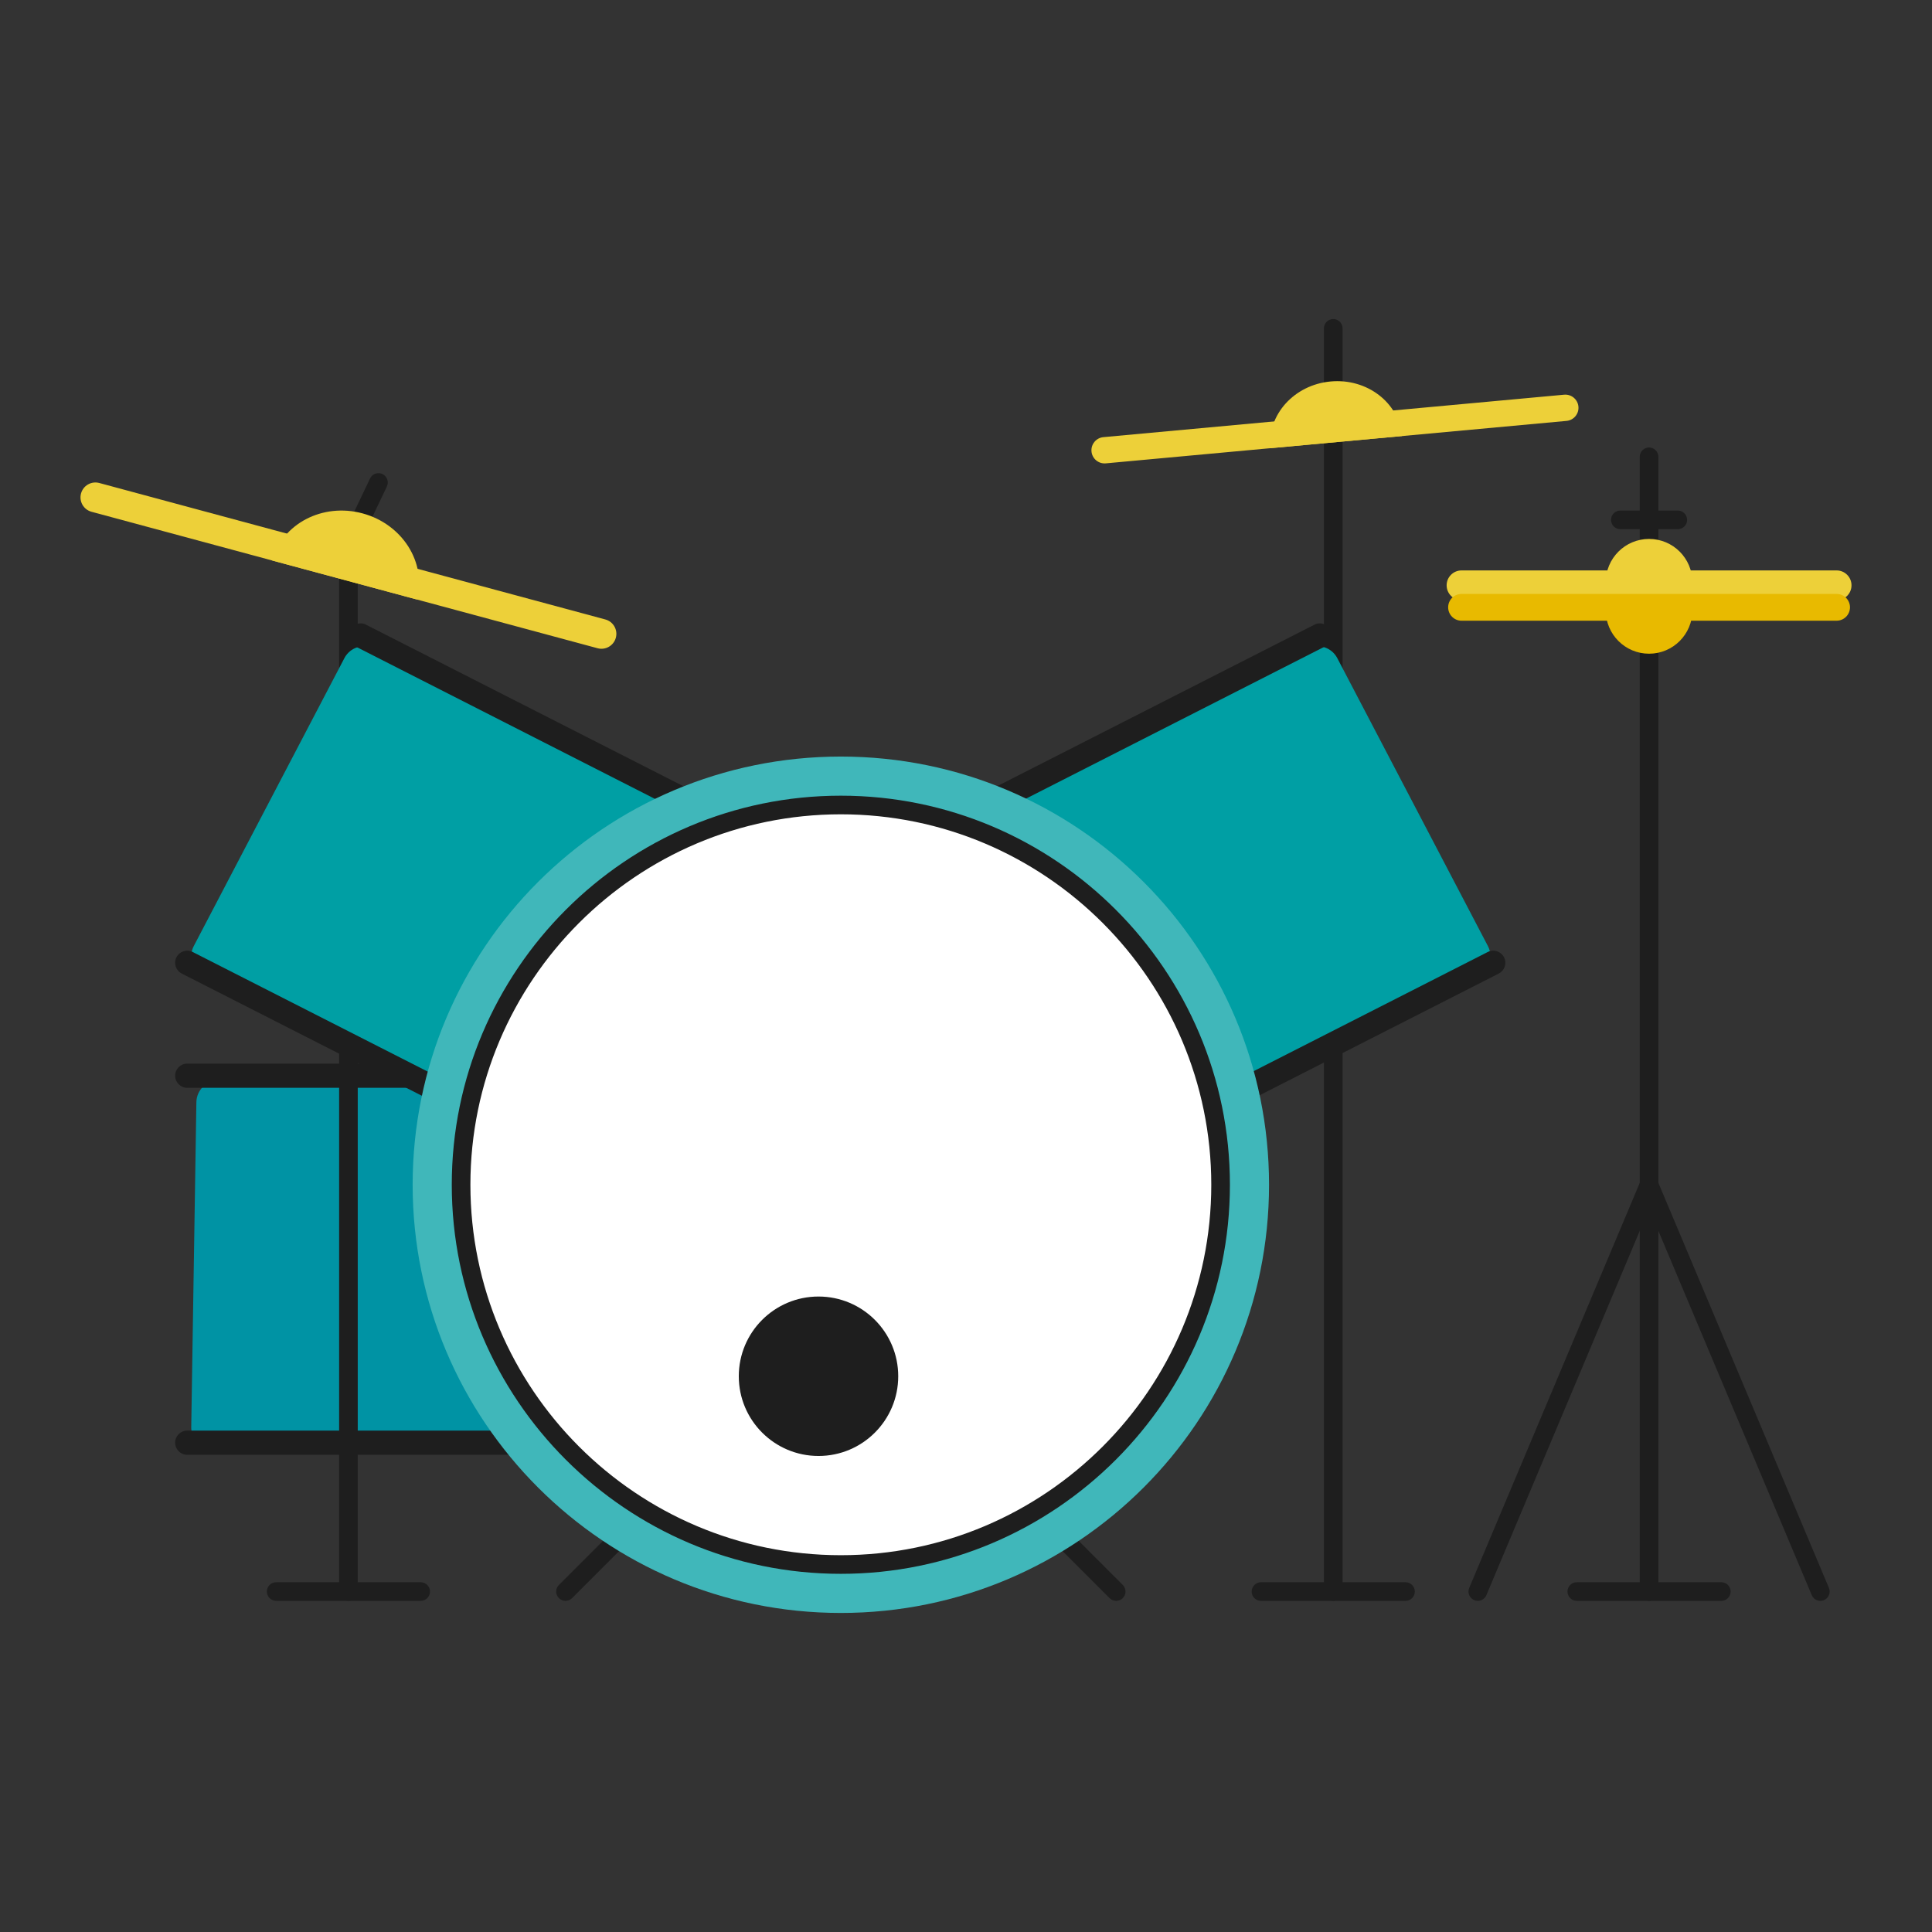 <?xml version="1.0" encoding="utf-8"?>
<!--Designed by Vexels.com - 2017 All Rights Reserved - https://vexels.com/terms-and-conditions/-->
<!DOCTYPE svg PUBLIC "-//W3C//DTD SVG 1.1//EN" "http://www.w3.org/Graphics/SVG/1.1/DTD/svg11.dtd">
<svg version="1.1" id="Capa_1" xmlns="http://www.w3.org/2000/svg" xmlns:xlink="http://www.w3.org/1999/xlink" x="0px" y="0px"
	 width="1200px" height="1200px" viewBox="0 0 1200 1200" enable-background="new 0 0 1200 1200" xml:space="preserve">
<rect x="0" y="0" width="1200" height="1200" fill="#333333" stroke="none"/>
<g>
	<g>
		<g>
			<path fill="#0093A4" d="M337.792,674.226l-201.813-3.196c-7.613-0.118-13.878,5.949-14.002,13.565l-3.192,201.808
				c-0.119,7.604,5.946,13.872,13.562,13.996l201.809,3.197c7.609,0.122,13.872-5.952,14.001-13.562l3.195-201.81
				C351.472,680.61,345.394,674.349,337.792,674.226z"/>
		</g>
		<g>
			<path fill="#1E1E1E" d="M360.293,668.139c0,4.151-3.365,7.517-7.514,7.517h-236.49c-4.151,0-7.513-3.365-7.513-7.517l0,0
				c0-4.151,3.361-7.51,7.513-7.51h236.49C356.928,660.629,360.293,663.987,360.293,668.139L360.293,668.139z"/>
		</g>
		<g>
			<path fill="#1E1E1E" d="M360.293,896.083c0,4.147-3.365,7.513-7.514,7.513h-236.49c-4.151,0-7.513-3.365-7.513-7.513l0,0
				c0-4.151,3.361-7.517,7.513-7.517h236.49C356.928,888.566,360.293,891.932,360.293,896.083L360.293,896.083z"/>
		</g>
		<g>
			<g>
				<g>
					<path fill="#1E1E1E" d="M828.104,994.325c-3.198,0-5.787-2.594-5.787-5.785V203.952c0-3.194,2.589-5.787,5.787-5.787
						c3.194,0,5.784,2.593,5.784,5.787V988.54C833.889,991.731,831.299,994.325,828.104,994.325z"/>
				</g>
				<g>
					<path fill="#1E1E1E" d="M872.983,994.325h-89.762c-3.195,0-5.786-2.594-5.786-5.785c0-3.198,2.591-5.788,5.786-5.788h89.762
						c3.197,0,5.787,2.59,5.787,5.788C878.771,991.731,876.181,994.325,872.983,994.325z"/>
				</g>
			</g>
			<g>
				<g>
					<path fill="#1E1E1E" d="M216.418,994.325c-3.196,0-5.787-2.594-5.787-5.785V338.841c0-3.194,2.591-5.786,5.787-5.786
						s5.786,2.592,5.786,5.786V988.54C222.204,991.731,219.614,994.325,216.418,994.325z"/>
				</g>
				<g>
					<path fill="#1E1E1E" d="M261.299,994.325h-89.763c-3.197,0-5.787-2.594-5.787-5.785c0-3.198,2.59-5.788,5.787-5.788h89.763
						c3.195,0,5.786,2.59,5.786,5.788C267.085,991.731,264.494,994.325,261.299,994.325z"/>
				</g>
			</g>
		</g>
		<g>
			<path fill="#1E1E1E" d="M216.412,344.632c-0.832,0-1.68-0.184-2.483-0.565c-2.885-1.376-4.108-4.824-2.735-7.712l18.653-39.166
				c1.371-2.888,4.822-4.107,7.712-2.738c2.884,1.376,4.108,4.829,2.734,7.711l-18.652,39.17
				C220.649,343.412,218.576,344.632,216.412,344.632z"/>
		</g>
		<g>
			<g>
				<path fill="#009FA4" d="M411.357,496.507l-178.842-93.555c-6.749-3.527-15.072-0.923-18.604,5.824l-93.555,178.841
					c-3.524,6.74-0.921,15.061,5.822,18.598l178.843,93.559c6.74,3.526,15.064,0.92,18.6-5.821l93.555-178.843
					C420.708,508.362,418.095,500.034,411.357,496.507z"/>
			</g>
			<g>
				<path fill="#009FA4" d="M924.17,587.617l-93.558-178.841c-3.535-6.747-11.856-9.352-18.603-5.824l-178.845,93.555
					c-6.738,3.527-9.351,11.855-5.816,18.603l93.557,178.843c3.529,6.741,11.852,9.348,18.592,5.821l178.844-93.559
					C925.087,602.678,927.694,594.357,924.17,587.617z"/>
			</g>
		</g>
		<g>
			<g>
				<path fill="#1E1E1E" d="M441.396,505.375c-1.881,3.697-6.406,5.17-10.104,3.288L220.524,401.393
					c-3.696-1.878-5.17-6.404-3.29-10.1l0,0c1.886-3.701,6.408-5.172,10.106-3.291l210.769,107.271
					C441.807,497.153,443.279,501.674,441.396,505.375L441.396,505.375z"/>
			</g>
			<g>
				<path fill="#1E1E1E" d="M333.754,708.673c-1.885,3.696-6.408,5.172-10.105,3.288L112.881,604.694
					c-3.698-1.883-5.171-6.406-3.289-10.104l0,0c1.882-3.702,6.406-5.17,10.104-3.288l210.766,107.267
					C334.16,700.451,335.635,704.972,333.754,708.673L333.754,708.673z"/>
			</g>
		</g>
		<g>
			<g>
				<path fill="#1E1E1E" d="M602.375,505.375c1.885,3.697,6.407,5.17,10.105,3.288l210.77-107.271
					c3.694-1.878,5.168-6.404,3.286-10.1l0,0c-1.883-3.701-6.408-5.172-10.105-3.291L605.666,495.272
					C601.966,497.153,600.494,501.674,602.375,505.375L602.375,505.375z"/>
			</g>
			<g>
				<path fill="#1E1E1E" d="M710.021,708.673c1.884,3.696,6.405,5.172,10.104,3.288l210.769-107.267
					c3.695-1.883,5.172-6.406,3.288-10.104l0,0c-1.882-3.702-6.405-5.17-10.105-3.288L713.309,698.569
					C709.611,700.451,708.138,704.972,710.021,708.673L710.021,708.673z"/>
			</g>
		</g>
		<g>
			<g>
				<path fill="#1E1E1E" d="M693.283,994.325c-1.48,0-2.961-0.566-4.092-1.697l-71.475-71.48c-2.261-2.258-2.261-5.92,0-8.181
					c2.258-2.261,5.922-2.261,8.181,0l71.478,71.477c2.26,2.266,2.26,5.921,0,8.185
					C696.244,993.759,694.764,994.325,693.283,994.325z"/>
			</g>
			<g>
				<path fill="#1E1E1E" d="M351.238,994.325c-1.479,0-2.961-0.566-4.091-1.697c-2.262-2.264-2.262-5.919,0-8.185l71.481-71.477
					c2.26-2.261,5.922-2.261,8.181,0c2.262,2.261,2.262,5.923,0,8.181l-71.48,71.48
					C354.199,993.759,352.719,994.325,351.238,994.325z"/>
			</g>
		</g>
		<g>
			<path fill="#1E1E1E" d="M1024.266,994.325c-3.196,0-5.786-2.594-5.786-5.785V283.734c0-3.193,2.59-5.785,5.786-5.785
				c3.195,0,5.785,2.592,5.785,5.785V988.54C1030.051,991.731,1027.461,994.325,1024.266,994.325z"/>
		</g>
		<g>
			<path fill="#1E1E1E" d="M1069.146,994.325h-89.761c-3.195,0-5.787-2.594-5.787-5.785c0-3.198,2.592-5.788,5.787-5.788h89.761
				c3.197,0,5.787,2.59,5.787,5.788C1074.933,991.731,1072.343,994.325,1069.146,994.325z"/>
		</g>
		<g>
			<path fill="#1E1E1E" d="M1042.11,328.68h-35.69c-3.196,0-5.786-2.592-5.786-5.789c0-3.196,2.59-5.787,5.786-5.787h35.69
				c3.196,0,5.786,2.591,5.786,5.787C1047.896,326.088,1045.307,328.68,1042.11,328.68z"/>
		</g>
		<g>
			<path fill="#1E1E1E" d="M1130.654,994.328c-2.261,0-4.402-1.334-5.337-3.544l-106.386-252.67
				c-1.237-2.943,0.144-6.337,3.089-7.572c2.944-1.252,6.336,0.14,7.578,3.086l106.384,252.666c1.243,2.943-0.14,6.334-3.086,7.573
				C1132.165,994.177,1131.403,994.328,1130.654,994.328z"/>
		</g>
		<g>
			<path fill="#1E1E1E" d="M917.878,994.328c-0.749,0-1.51-0.151-2.243-0.461c-2.944-1.239-4.327-4.63-3.087-7.573l106.384-252.666
				c1.239-2.946,4.634-4.338,7.576-3.086c2.946,1.235,4.332,4.629,3.091,7.572l-106.386,252.67
				C922.281,992.994,920.136,994.328,917.878,994.328z"/>
		</g>
		<g>
			<g>
				<g>
					<path fill="#EDD039" d="M1140.743,372.817H907.79c-5.112,0-9.26-4.146-9.26-9.256c0-5.113,4.147-9.263,9.26-9.263h232.953
						c5.11,0,9.257,4.149,9.257,9.263C1150,368.672,1145.854,372.817,1140.743,372.817z"/>
				</g>
			</g>
			<g>
				<g>
					<path fill="#EDD039" d="M997.358,361.652c0-14.862,12.046-26.909,26.907-26.909c14.863,0,26.91,12.047,26.91,26.909H997.358z"
						/>
				</g>
			</g>
		</g>
		<g>
			<g>
				<g>
					<path fill="#E8BA00" d="M1140.743,385.534H907.79c-4.594,0-8.315-3.729-8.315-8.32c0-4.596,3.722-8.315,8.315-8.315h232.953
						c4.592,0,8.314,3.72,8.314,8.315C1149.058,381.805,1145.335,385.534,1140.743,385.534z"/>
				</g>
			</g>
			<g>
				<g>
					<path fill="#E8BA00" d="M1051.176,379.119c0,14.863-12.047,26.908-26.908,26.908c-14.863,0-26.909-12.045-26.909-26.908
						H1051.176z"/>
				</g>
			</g>
		</g>
		<g>
			<path fill="#40B7BA" d="M788.224,735.87c0,146.891-119.074,265.965-265.964,265.965c-146.888,0-265.961-119.074-265.961-265.965
				c0-146.887,119.073-265.958,265.961-265.958C669.149,469.912,788.224,588.983,788.224,735.87z"/>
		</g>
		<g>
			<path fill="#FFFFFF" d="M758.134,735.87c0,130.273-105.601,235.876-235.874,235.876c-130.27,0-235.872-105.603-235.872-235.876
				c0-130.271,105.603-235.876,235.872-235.876C652.533,499.994,758.134,605.6,758.134,735.87z"/>
			<path fill="#1E1E1E" d="M522.26,977.532c-133.247,0-241.657-108.411-241.657-241.662s108.41-241.66,241.657-241.66
				c133.254,0,241.661,108.409,241.661,241.66S655.514,977.532,522.26,977.532z M522.26,505.784
				c-126.868,0-230.085,103.215-230.085,230.086c0,126.87,103.217,230.092,230.085,230.092
				c126.871,0,230.089-103.222,230.089-230.092C752.349,608.999,649.131,505.784,522.26,505.784z"/>
		</g>
		<g>
			<g>
				<g>
					<path fill="#EDD039" d="M371.167,402.635L56.852,317.876c-4.939-1.332-7.861-6.412-6.53-11.352
						c1.329-4.934,6.413-7.861,11.352-6.529l314.316,84.763c4.937,1.329,7.858,6.41,6.527,11.347
						C381.186,401.042,376.104,403.964,371.167,402.635z"/>
				</g>
			</g>
			<g>
				<g>
					<path fill="#EDD039" d="M169.09,348.143c6.167-22.862,31.273-35.965,56.078-29.275c24.81,6.689,39.926,30.639,33.76,53.499
						L169.09,348.143z"/>
				</g>
			</g>
		</g>
		<g>
			<g>
				<g>
					<path fill="#EDD039" d="M686.835,287.798L973,261.429c4.495-0.412,7.806-4.392,7.388-8.884
						c-0.411-4.493-4.393-7.804-8.888-7.392l-286.167,26.368c-4.497,0.418-7.8,4.395-7.388,8.892
						C678.36,284.906,682.339,288.216,686.835,287.798z"/>
				</g>
			</g>
			<g>
				<g>
					<path fill="#EDD039" d="M870.813,270.848c-1.918-20.815-21.783-35.998-44.366-33.911c-22.588,2.08-39.347,20.634-37.428,41.446
						L870.813,270.848z"/>
				</g>
			</g>
		</g>
	</g>
	<path fill="#1E1E1E" d="M557.905,854.811c0,27.347-22.165,49.517-49.513,49.517c-27.345,0-49.513-22.17-49.513-49.517
		c0-27.343,22.168-49.511,49.513-49.511C535.74,805.3,557.905,827.468,557.905,854.811z"/>
</g>
</svg>
